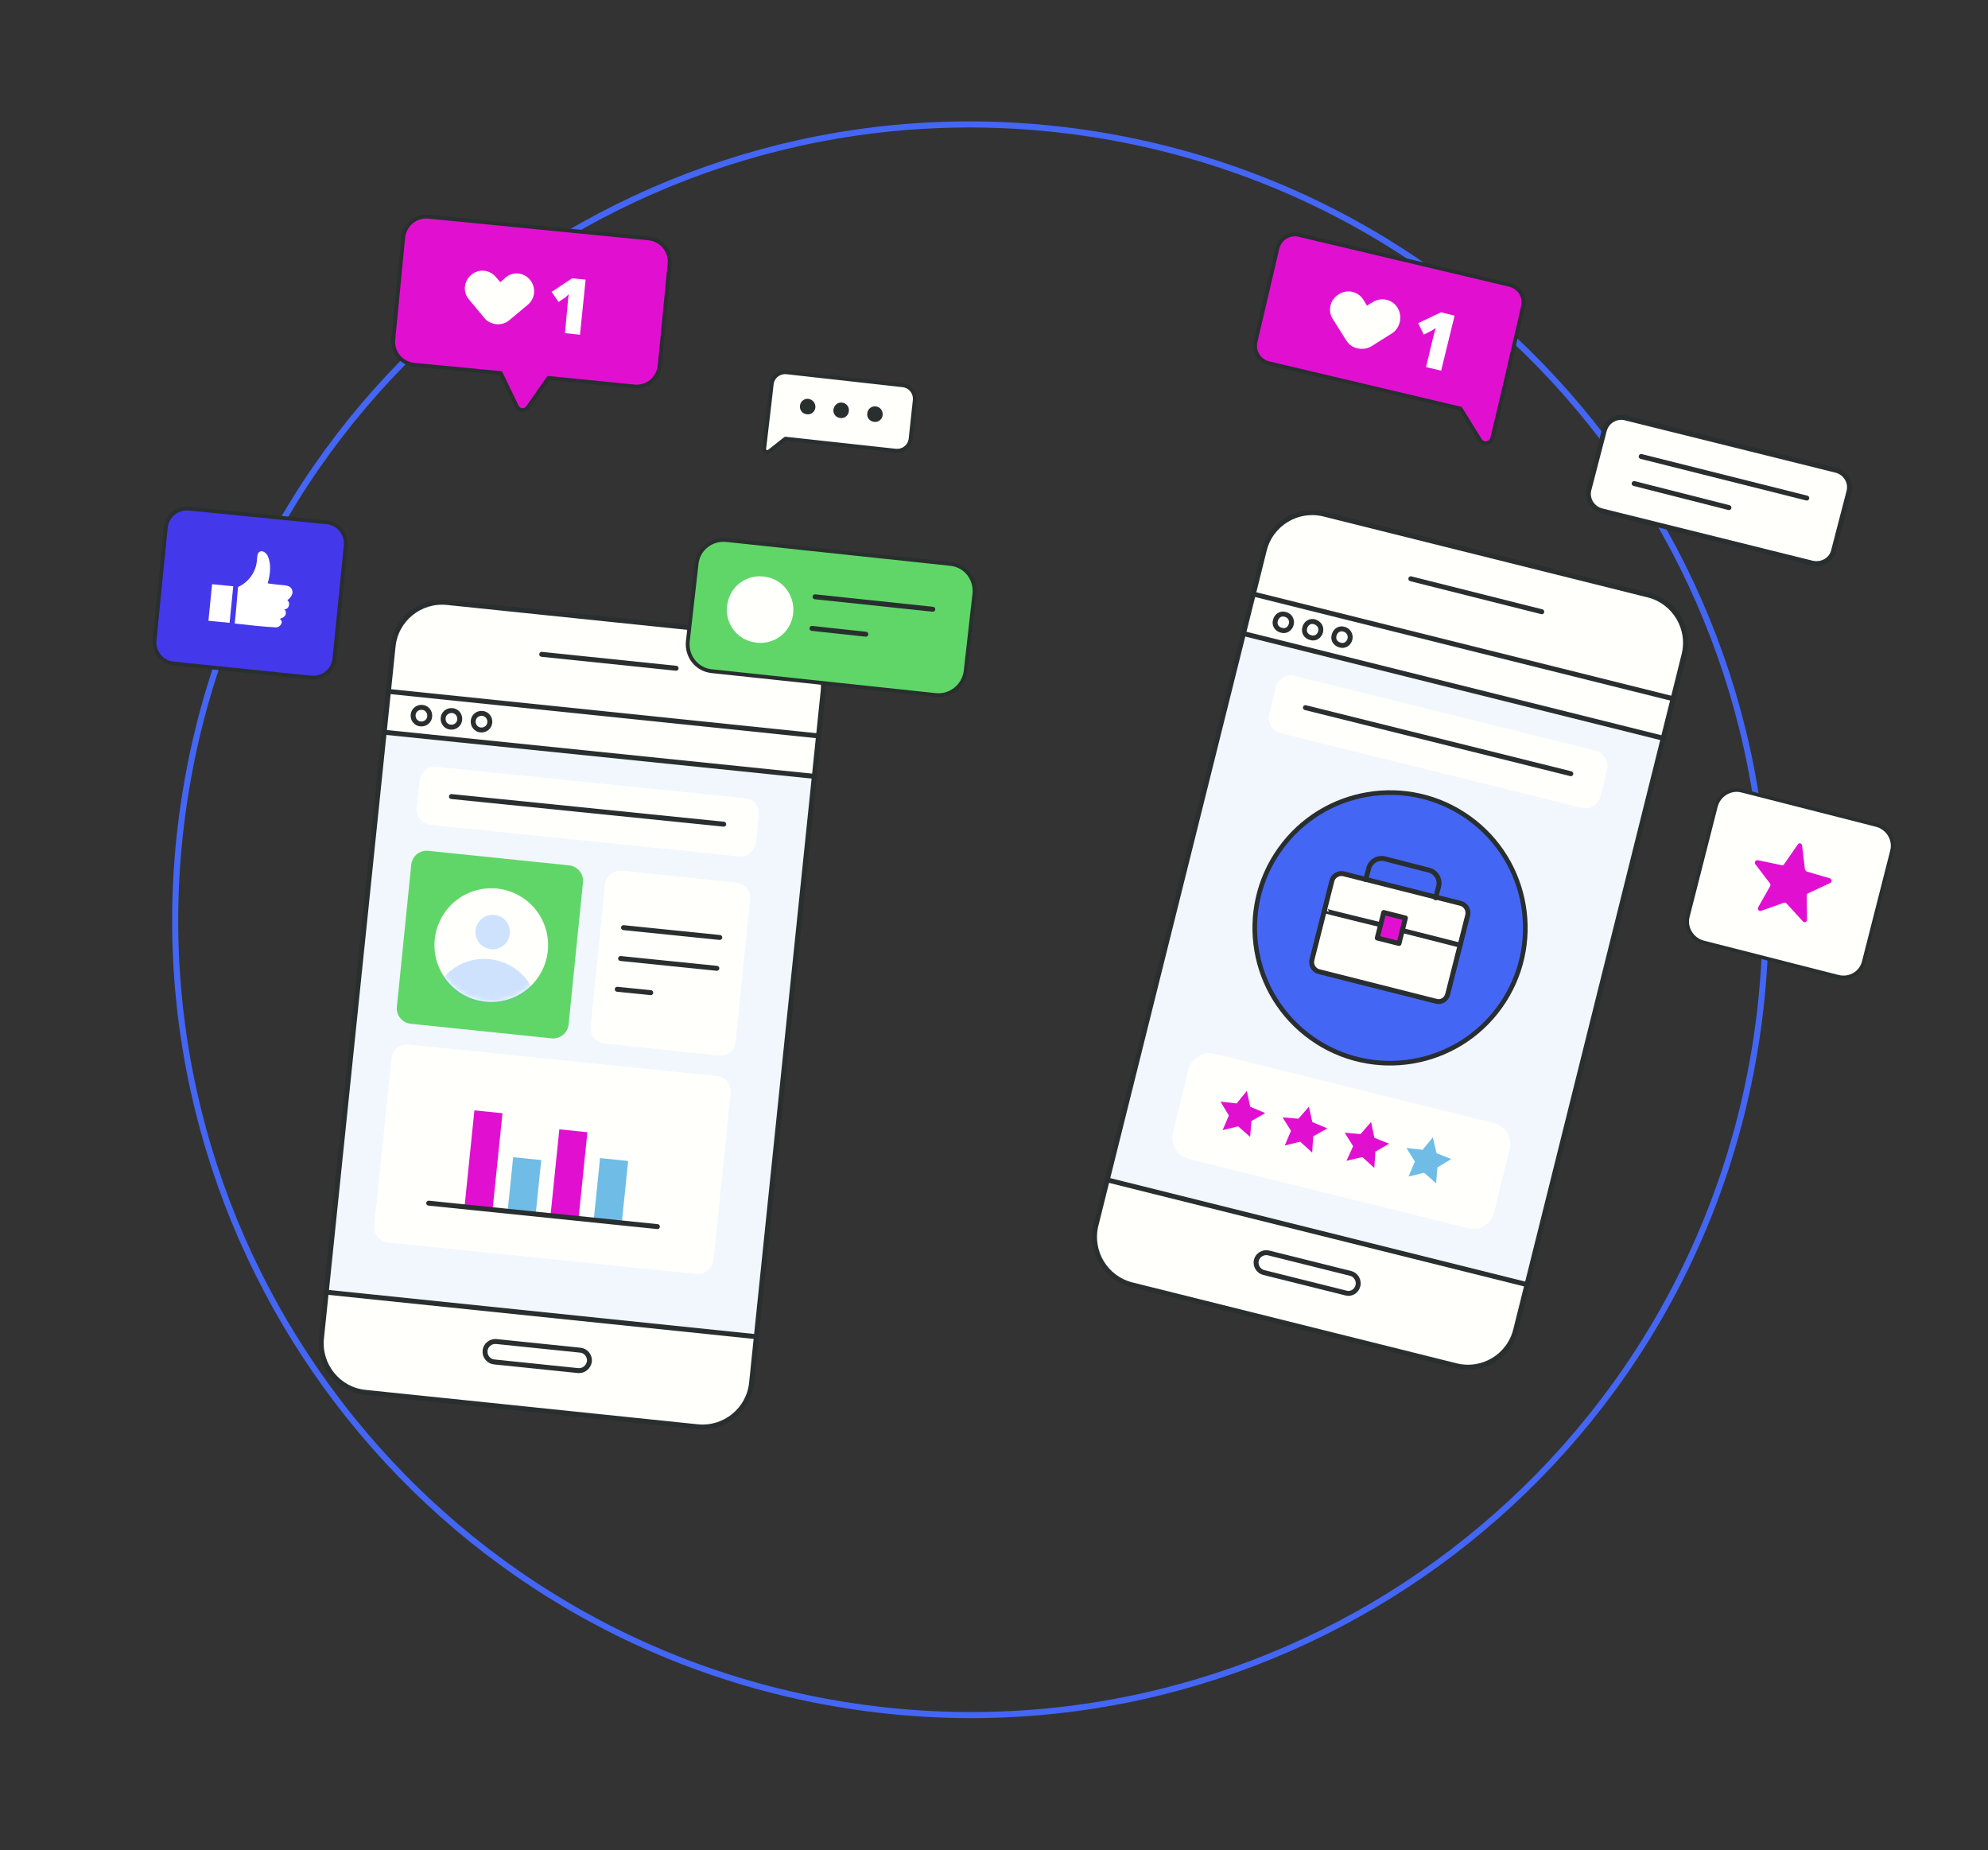 <svg width="389" height="362" viewBox="0 0 389 362" fill="none" xmlns="http://www.w3.org/2000/svg">
<rect x="0" y="0" width="389" height="362" fill="#333333" stroke="none"/>
<path d="M165.452 333.58C250.306 347.067 330.027 289.212 343.514 204.358C357 119.504 299.146 39.784 214.292 26.297C129.438 12.81 49.717 70.665 36.23 155.519C22.744 240.372 80.598 320.093 165.452 333.58Z" stroke="#4466F5" stroke-width="1.19" stroke-miterlimit="10"/>
<path d="M136.507 279.125L71.49 272.39C66.214 271.858 62.373 267.112 62.906 261.836L76.919 126.451C77.451 121.175 82.197 117.335 87.473 117.867L152.49 124.602C157.766 125.134 161.606 129.88 161.074 135.156L147.061 270.541C146.529 275.817 141.783 279.657 136.507 279.125Z" fill="#FFFFFC"/>
<path d="M160.16 144.011L75.978 135.32L63.847 252.829L148.029 261.52L160.16 144.011Z" fill="#D0E2FF" fill-opacity="0.3"/>
<path d="M113.136 268.137L96.71 266.445C95.653 266.353 94.812 265.377 94.916 264.245C95.007 263.188 95.983 262.347 97.115 262.451L113.541 264.142C114.598 264.234 115.439 265.21 115.335 266.342C115.157 267.462 114.193 268.228 113.136 268.137Z" stroke="#292E2E" stroke-width="0.965" stroke-miterlimit="10" stroke-linecap="round" stroke-linejoin="round"/>
<path d="M106.001 128.011L132.294 130.735" stroke="#292E2E" stroke-width="0.965" stroke-miterlimit="10" stroke-linecap="round" stroke-linejoin="round"/>
<path d="M148.038 261.507L63.808 252.791" stroke="#292E2E" stroke-width="0.965" stroke-miterlimit="10" stroke-linecap="round" stroke-linejoin="round"/>
<path d="M160.15 144.004L75.968 135.312L75.144 143.287L159.326 151.978L160.15 144.004Z" fill="#FFFFFC"/>
<path d="M136.507 279.125L71.49 272.39C66.214 271.858 62.373 267.112 62.906 261.836L76.919 126.451C77.451 121.175 82.197 117.335 87.473 117.867L152.49 124.602C157.766 125.134 161.606 129.88 161.074 135.156L147.061 270.541C146.529 275.817 141.783 279.657 136.507 279.125Z" stroke="#292E2E" stroke-width="0.965" stroke-miterlimit="10" stroke-linecap="round" stroke-linejoin="round"/>
<path d="M160.134 143.966L75.979 135.261" stroke="#292E2E" stroke-width="0.965" stroke-miterlimit="10" stroke-linecap="round" stroke-linejoin="round"/>
<path d="M159.335 151.88L75.168 143.25" stroke="#292E2E" stroke-width="0.965" stroke-miterlimit="10" stroke-linecap="round" stroke-linejoin="round"/>
<path d="M84.085 140.15C84.017 141.058 83.226 141.698 82.318 141.63C81.409 141.562 80.769 140.771 80.837 139.863C80.905 138.955 81.696 138.315 82.604 138.383C83.512 138.45 84.152 139.241 84.085 140.15Z" stroke="#292E2E" stroke-width="0.965" stroke-miterlimit="10" stroke-linecap="round" stroke-linejoin="round"/>
<path d="M89.958 140.777C89.89 141.685 89.099 142.325 88.191 142.257C87.282 142.189 86.642 141.398 86.71 140.49C86.778 139.582 87.569 138.942 88.477 139.01C89.385 139.077 90.025 139.868 89.958 140.777Z" stroke="#292E2E" stroke-width="0.965" stroke-miterlimit="10" stroke-linecap="round" stroke-linejoin="round"/>
<path d="M95.843 141.329C95.776 142.237 94.985 142.877 94.076 142.81C93.168 142.742 92.528 141.951 92.596 141.043C92.664 140.135 93.455 139.495 94.363 139.562C95.271 139.63 95.911 140.421 95.843 141.329Z" stroke="#292E2E" stroke-width="0.965" stroke-miterlimit="10" stroke-linecap="round" stroke-linejoin="round"/>
<path d="M136.282 249.223L75.919 243.075C74.264 242.889 73.047 241.393 73.233 239.738L76.593 207.037C76.779 205.382 78.275 204.165 79.93 204.351L140.292 210.499C141.947 210.686 143.165 212.181 142.978 213.836L139.619 246.537C139.432 248.192 137.937 249.41 136.282 249.223Z" fill="#FFFFFC"/>
<path d="M98.32 217.787L92.827 217.225L90.893 236.11L96.385 236.672L98.32 217.787Z" fill="#E110D1"/>
<path d="M105.905 226.951L100.412 226.389L99.326 236.997L104.818 237.56L105.905 226.951Z" fill="#6FBCE6"/>
<path d="M114.939 221.502L109.446 220.939L107.72 237.793L113.212 238.356L114.939 221.502Z" fill="#E110D1"/>
<path d="M122.909 227.129L117.417 226.566L116.176 238.68L121.669 239.242L122.909 227.129Z" fill="#6FBCE6"/>
<path d="M83.881 235.381L128.64 239.968" stroke="#292E2E" stroke-width="0.965" stroke-miterlimit="10" stroke-linecap="round" stroke-linejoin="round"/>
<path d="M140.623 206.494L118.249 204.163C116.594 203.977 115.377 202.481 115.564 200.826L118.376 173.015C118.562 171.36 120.057 170.143 121.713 170.33L144.086 172.66C145.741 172.847 146.958 174.342 146.772 175.997L143.96 203.808C143.773 205.463 142.278 206.68 140.623 206.494Z" fill="#FFFFFC"/>
<path d="M122.008 181.481L140.847 183.403" stroke="#292E2E" stroke-width="0.965" stroke-miterlimit="10" stroke-linecap="round" stroke-linejoin="round"/>
<path d="M121.431 187.516L140.271 189.439" stroke="#292E2E" stroke-width="0.965" stroke-miterlimit="10" stroke-linecap="round" stroke-linejoin="round"/>
<path d="M120.78 193.538L127.338 194.197" stroke="#292E2E" stroke-width="0.965" stroke-miterlimit="10" stroke-linecap="round" stroke-linejoin="round"/>
<path d="M107.921 203.133L80.347 200.282C78.691 200.096 77.474 198.6 77.661 196.945L80.473 169.135C80.659 167.479 82.154 166.262 83.81 166.449L111.384 169.3C113.039 169.486 114.257 170.982 114.07 172.637L111.258 200.447C111.072 202.102 109.576 203.32 107.921 203.133Z" fill="#60D669"/>
<path d="M106.547 188.788C108.695 183.036 105.773 176.632 100.021 174.484C94.269 172.336 87.865 175.258 85.717 181.011C83.569 186.763 86.491 193.167 92.243 195.315C97.996 197.462 104.4 194.54 106.547 188.788Z" fill="#FFFFFC"/>
<mask id="mask0_1159_1105" style="mask-type:luminance" maskUnits="userSpaceOnUse" x="85" y="173" width="23" height="24">
<path d="M106.547 188.788C108.695 183.036 105.773 176.632 100.021 174.484C94.269 172.336 87.865 175.258 85.717 181.011C83.569 186.763 86.491 193.167 92.243 195.315C97.996 197.462 104.4 194.54 106.547 188.788Z" fill="white"/>
</mask>
<g mask="url(#mask0_1159_1105)">
<path d="M105.181 199.174C104.577 204.898 99.462 209.139 93.663 208.524C87.939 207.92 83.698 202.805 84.313 197.006C84.917 191.282 90.032 187.041 95.831 187.656C101.63 188.271 105.796 193.375 105.181 199.174Z" fill="#5C9DFF" fill-opacity="0.3"/>
</g>
<path d="M99.76 182.691C99.538 184.57 97.87 185.913 96.065 185.703C94.186 185.481 92.843 183.813 93.053 182.008C93.276 180.129 94.944 178.786 96.749 178.996C98.565 179.132 99.908 180.8 99.76 182.691Z" fill="#5C9DFF" fill-opacity="0.3"/>
<path d="M144.594 167.533L84.232 161.385C82.577 161.198 81.359 159.703 81.546 158.048L82.09 152.697C82.276 151.042 83.772 149.825 85.427 150.011L145.789 156.159C147.444 156.346 148.662 157.841 148.475 159.496L147.931 164.847C147.745 166.502 146.249 167.719 144.594 167.533Z" fill="#FFFFFC"/>
<path d="M88.331 155.833L141.613 161.239" stroke="#292E2E" stroke-width="0.965" stroke-miterlimit="10" stroke-linecap="round" stroke-linejoin="round"/>
<path d="M126.899 46.637L83.846 42.398C81.357 42.155 79.157 43.95 78.903 46.513L76.964 66.422C76.722 68.91 78.516 71.11 81.08 71.364L97.977 72.978L101.147 79.531C101.551 80.362 102.683 80.465 103.262 79.715L107.322 73.927L124.132 75.603C126.621 75.846 128.821 74.051 129.075 71.488L131.014 51.579C131.256 49.091 129.387 46.879 126.899 46.637Z" fill="#E110D1"/>
<path d="M126.899 46.637L83.846 42.398C81.357 42.155 79.157 43.95 78.903 46.513L76.964 66.422C76.722 68.91 78.516 71.11 81.08 71.364L97.977 72.978L101.147 79.531C101.551 80.362 102.683 80.465 103.262 79.715L107.322 73.927L124.132 75.603C126.621 75.846 128.821 74.051 129.075 71.488L131.014 51.579C131.256 49.091 129.387 46.879 126.899 46.637Z" stroke="#292E2E" stroke-width="0.744" stroke-miterlimit="10" stroke-linecap="round" stroke-linejoin="round"/>
<path d="M103.709 54.744C102.491 53.249 100.301 53.054 98.869 54.358L97.893 55.198L97.053 54.222C95.835 52.727 93.645 52.532 92.225 53.761C90.73 54.979 90.535 57.169 91.764 58.589L94.788 62.21C95.227 62.816 95.939 63.158 96.599 63.34C97.633 63.581 98.813 63.385 99.702 62.608L103.322 59.584C104.743 58.355 104.926 56.24 103.709 54.744Z" fill="#FFFFFC"/>
<path d="M113.489 65.488L110.552 65.174L111.081 59.438C111.113 58.754 111.22 58.082 111.303 57.559C111.118 57.759 110.858 57.948 110.586 58.211L109.3 59.078L107.93 57.099L111.951 54.446L114.589 54.712L113.489 65.488Z" fill="white"/>
<path d="M178.986 78.35C179.149 76.845 178.132 75.534 176.626 75.372L153.978 72.844C152.472 72.681 151.162 73.698 150.999 75.204L150.626 78.514L149.539 87.761C149.456 88.284 150.093 88.615 150.526 88.3L153.678 85.815L175.206 88.164C176.711 88.327 178.022 87.31 178.185 85.804L178.986 78.35Z" fill="#FFFFFC"/>
<path d="M178.986 78.35C179.149 76.845 178.132 75.534 176.626 75.372L153.978 72.844C152.472 72.681 151.162 73.698 150.999 75.204L150.626 78.514L149.539 87.761C149.456 88.284 150.093 88.615 150.526 88.3L153.678 85.815L175.206 88.164C176.711 88.327 178.022 87.31 178.185 85.804L178.986 78.35Z" stroke="#292E2E" stroke-width="0.744" stroke-miterlimit="10" stroke-linecap="round" stroke-linejoin="round"/>
<path d="M159.55 79.704C159.494 80.537 158.703 81.177 157.882 81.046C157.048 80.991 156.408 80.2 156.539 79.378C156.594 78.544 157.385 77.904 158.207 78.035C159.029 78.166 159.606 78.87 159.55 79.704Z" fill="#292E2E"/>
<path d="M166.095 80.437C166.039 81.27 165.248 81.91 164.427 81.78C163.593 81.724 162.953 80.933 163.084 80.111C163.214 79.29 163.931 78.638 164.752 78.768C165.586 78.824 166.226 79.615 166.095 80.437Z" fill="#292E2E"/>
<path d="M172.716 81.184C172.66 82.017 171.869 82.657 171.048 82.527C170.214 82.471 169.574 81.68 169.705 80.858C169.761 80.025 170.552 79.385 171.373 79.515C172.207 79.571 172.772 80.35 172.716 81.184Z" fill="#292E2E"/>
<path d="M183.075 135.972L139.248 131.304C136.311 130.99 134.277 128.369 134.591 125.433L136.305 110.313C136.618 107.376 139.239 105.342 142.176 105.656L186.003 110.324C188.939 110.638 190.973 113.258 190.66 116.195L188.946 131.315C188.557 134.24 185.937 136.274 183.075 135.972Z" fill="#60D669"/>
<path d="M183.075 135.972L139.248 131.304C136.311 130.99 134.277 128.369 134.591 125.433L136.305 110.313C136.618 107.376 139.239 105.342 142.176 105.656L186.003 110.324C188.939 110.638 190.973 113.258 190.66 116.195L188.946 131.315C188.557 134.24 185.937 136.274 183.075 135.972Z" stroke="#292E2E" stroke-width="0.744" stroke-miterlimit="10" stroke-linecap="round" stroke-linejoin="round"/>
<path d="M155.155 120.354C154.585 123.94 151.221 126.315 147.648 125.67C144.063 125.1 141.687 121.736 142.332 118.163C142.902 114.578 146.266 112.202 149.839 112.847C153.35 113.405 155.725 116.769 155.155 120.354Z" fill="#FFFFFC"/>
<path d="M159.48 116.754L182.526 119.191" stroke="#292E2E" stroke-width="0.965" stroke-miterlimit="10" stroke-linecap="round" stroke-linejoin="round"/>
<path d="M158.88 122.937L169.42 124.076" stroke="#292E2E" stroke-width="0.965" stroke-miterlimit="10" stroke-linecap="round" stroke-linejoin="round"/>
<path d="M60.862 132.554L33.96 129.81C31.695 129.603 30.026 127.577 30.245 125.238L32.442 103.226C32.649 100.961 34.675 99.292 37.014 99.511L63.929 102.18C66.193 102.387 67.862 104.414 67.644 106.753L65.447 128.765C65.228 131.104 63.202 132.773 60.862 132.554Z" fill="#4438EB"/>
<path d="M60.862 132.554L33.96 129.81C31.695 129.603 30.026 127.577 30.245 125.238L32.442 103.226C32.649 100.961 34.675 99.292 37.014 99.511L63.929 102.18C66.193 102.387 67.862 104.414 67.644 106.753L65.447 128.765C65.228 131.104 63.202 132.773 60.862 132.554Z" stroke="#292E2E" stroke-width="0.744" stroke-miterlimit="10" stroke-linecap="round" stroke-linejoin="round"/>
<path d="M45.924 121.985C48.637 122.263 51.412 122.628 53.999 122.733C54.833 122.788 55.644 121.539 54.721 121.086C55.13 120.921 55.613 120.768 55.834 120.344C56.055 119.92 55.925 119.286 55.489 119.14C56.437 119.444 56.973 117.998 56.222 117.419C56.655 117.105 57.025 116.704 57.183 116.193C57.341 115.682 57.125 115.112 56.712 114.817C56.438 114.62 56.064 114.56 55.765 114.513C54.633 114.41 53.501 114.306 52.38 114.128C52.889 112.371 53.123 110.417 52.39 108.769C52.162 108.273 51.498 107.632 50.842 107.91C50.259 108.201 50.353 109.058 50.27 109.581C50.15 111.783 48.661 113.92 46.604 114.818C46.529 114.806 46.229 119.583 45.924 121.985Z" fill="white"/>
<path d="M45.639 114.702L41.5 114.289L40.788 121.438L44.927 121.851L45.639 114.702Z" fill="white"/>
<path d="M284.901 267.181L221.482 251.358C216.324 250.078 213.176 244.83 214.456 239.673L247.393 107.602C248.672 102.445 253.921 99.297 259.078 100.576L322.497 116.399C327.655 117.678 330.803 122.927 329.523 128.084L296.586 260.155C295.307 265.312 290.133 268.472 284.901 267.181Z" fill="#FFFFFC"/>
<path d="M327.45 136.682L245.342 116.182L216.725 230.795L298.833 251.296L327.45 136.682Z" fill="#D0E2FF" fill-opacity="0.3"/>
<path d="M263.346 252.957L247.289 248.95C246.255 248.709 245.588 247.607 245.828 246.573C246.069 245.54 247.171 244.872 248.205 245.113L264.262 249.12C265.296 249.361 265.963 250.463 265.722 251.497C265.469 252.605 264.368 253.273 263.346 252.957Z" stroke="#292E2E" stroke-width="0.965" stroke-miterlimit="10" stroke-linecap="round" stroke-linejoin="round"/>
<path d="M276.059 113.23L301.683 119.677" stroke="#292E2E" stroke-width="0.965" stroke-miterlimit="10" stroke-linecap="round" stroke-linejoin="round"/>
<path d="M298.832 251.322L216.702 230.84" stroke="#292E2E" stroke-width="0.965" stroke-miterlimit="10" stroke-linecap="round" stroke-linejoin="round"/>
<path d="M327.422 136.694L245.314 116.193L243.372 123.971L325.48 144.472L327.422 136.694Z" fill="#FFFFFC"/>
<path d="M284.901 267.181L221.482 251.358C216.324 250.078 213.176 244.83 214.456 239.673L247.393 107.602C248.672 102.445 253.921 99.297 259.078 100.576L322.497 116.399C327.655 117.678 330.803 122.927 329.523 128.084L296.586 260.155C295.307 265.312 290.133 268.472 284.901 267.181Z" stroke="#292E2E" stroke-width="0.965" stroke-miterlimit="10" stroke-linecap="round" stroke-linejoin="round"/>
<path d="M327.462 136.716L245.332 116.234" stroke="#292E2E" stroke-width="0.965" stroke-miterlimit="10" stroke-linecap="round" stroke-linejoin="round"/>
<path d="M325.544 144.451L243.414 123.969" stroke="#292E2E" stroke-width="0.965" stroke-miterlimit="10" stroke-linecap="round" stroke-linejoin="round"/>
<path d="M252.663 122.147C252.446 123.031 251.592 123.585 250.719 123.293C249.835 123.076 249.281 122.222 249.573 121.35C249.79 120.465 250.644 119.912 251.517 120.203C252.401 120.421 252.88 121.263 252.663 122.147Z" stroke="#292E2E" stroke-width="0.965" stroke-miterlimit="10" stroke-linecap="round" stroke-linejoin="round"/>
<path d="M258.406 123.596C258.189 124.481 257.335 125.034 256.462 124.742C255.578 124.525 255.025 123.671 255.316 122.799C255.534 121.914 256.387 121.361 257.26 121.653C258.132 121.945 258.623 122.712 258.406 123.596Z" stroke="#292E2E" stroke-width="0.965" stroke-miterlimit="10" stroke-linecap="round" stroke-linejoin="round"/>
<path d="M264.149 125.045C263.932 125.93 263.078 126.483 262.206 126.191C261.321 125.974 260.768 125.121 261.06 124.248C261.277 123.364 262.13 122.81 263.003 123.102C263.813 123.307 264.366 124.161 264.149 125.045Z" stroke="#292E2E" stroke-width="0.965" stroke-miterlimit="10" stroke-linecap="round" stroke-linejoin="round"/>
<path d="M293.544 196.904C302.036 185.004 299.273 168.473 287.372 159.981C275.472 151.489 258.941 154.252 250.449 166.152C241.957 178.052 244.72 194.583 256.62 203.075C268.521 211.567 285.052 208.804 293.544 196.904Z" fill="#4466F5"/>
<path d="M293.544 196.904C302.036 185.004 299.273 168.473 287.372 159.981C275.472 151.489 258.941 154.252 250.449 166.152C241.957 178.052 244.72 194.583 256.62 203.075C268.521 211.567 285.052 208.804 293.544 196.904Z" stroke="#292E2E" stroke-width="0.904" stroke-miterlimit="10" stroke-linecap="round" stroke-linejoin="round"/>
<path d="M280.995 195.877L258.099 190.093C257.065 189.853 256.472 188.763 256.701 187.804L260.613 172.344C260.854 171.31 261.944 170.718 262.903 170.947L285.8 176.73C286.834 176.971 287.426 178.061 287.197 179.02L283.285 194.48C283.044 195.513 282.017 196.192 280.995 195.877Z" fill="#FFFFFC"/>
<path d="M275.009 179.594L270.756 178.52L269.497 183.506L273.75 184.58L275.009 179.594Z" fill="#E110D1"/>
<path d="M280.995 195.877L258.099 190.093C257.065 189.853 256.472 188.763 256.701 187.804L260.613 172.344C260.854 171.31 261.944 170.718 262.903 170.947L285.8 176.73C286.834 176.971 287.426 178.061 287.197 179.02L283.285 194.48C283.044 195.513 282.017 196.193 280.995 195.877Z" stroke="#292E2E" stroke-width="0.963" stroke-miterlimit="10" stroke-linecap="round" stroke-linejoin="round"/>
<path d="M259.152 178.162C259.14 178.237 270.127 180.902 270.127 180.902" stroke="#292E2E" stroke-width="0.963" stroke-miterlimit="10" stroke-linecap="round" stroke-linejoin="round"/>
<path d="M274.389 182.037L285.725 184.911" stroke="#292E2E" stroke-width="0.963" stroke-miterlimit="10" stroke-linecap="round" stroke-linejoin="round"/>
<path d="M275.009 179.594L270.756 178.52L269.497 183.506L273.75 184.58L275.009 179.594Z" stroke="#292E2E" stroke-width="0.963" stroke-miterlimit="10" stroke-linecap="round" stroke-linejoin="round"/>
<path d="M267.238 172.096L267.819 169.891C268.194 168.495 269.63 167.651 271.025 168.026L279.633 170.237C281.029 170.612 281.873 172.048 281.498 173.443L280.917 175.648" stroke="#292E2E" stroke-width="0.963" stroke-miterlimit="10" stroke-linecap="round" stroke-linejoin="round"/>
<path d="M309.445 158.051L250.585 143.412C248.966 143.001 247.922 141.38 248.344 139.686L249.635 134.454C250.046 132.835 251.667 131.79 253.361 132.213L312.221 146.852C313.84 147.263 314.884 148.884 314.462 150.578L313.171 155.81C312.76 157.429 311.139 158.473 309.445 158.051Z" fill="#FFFFFC"/>
<path d="M255.435 138.439L307.368 151.365" stroke="#292E2E" stroke-width="0.965" stroke-miterlimit="10" stroke-linecap="round" stroke-linejoin="round"/>
<path d="M287.186 240.281L232.599 226.704C230.319 226.112 228.921 223.822 229.513 221.542L232.542 209.235C233.134 206.955 235.424 205.557 237.703 206.149L292.29 219.727C294.57 220.319 295.968 222.608 295.376 224.888L292.347 237.196C291.755 239.476 289.466 240.873 287.186 240.281Z" fill="#FFFFFC"/>
<path d="M243.975 213.426L244.633 216.517L247.576 217.75L244.877 219.312L244.615 222.41L242.262 220.352L239.233 221.096L240.455 218.227L238.818 215.516L241.979 215.865L243.975 213.426Z" fill="#E110D1"/>
<path d="M256.121 216.506L256.79 219.522L259.734 220.756L256.96 222.306L256.76 225.491L254.419 223.357L251.391 224.101L252.613 221.232L250.964 218.596L254.062 218.859L256.121 216.506Z" fill="#E110D1"/>
<path d="M268.279 219.51L268.936 222.601L271.817 223.748L269.118 225.31L268.918 228.494L266.577 226.361L263.474 227.093L264.771 224.236L263.122 221.6L266.22 221.863L268.279 219.51Z" fill="#E110D1"/>
<path d="M280.363 222.502L281.095 225.605L283.976 226.752L281.265 228.389L281.002 231.487L278.649 229.428L275.621 230.172L276.855 227.228L275.206 224.592L278.367 224.941L280.363 222.502Z" fill="#6FBCE6"/>
<path d="M298.002 59.973C298.46 58.054 297.302 56.186 295.384 55.728L254.204 45.966C252.286 45.508 250.417 46.666 249.959 48.584L245.683 66.82C245.224 68.738 246.382 70.607 248.301 71.065L285.793 79.934L289.632 86.134C290.248 87.075 291.664 86.84 291.992 85.743L294.546 74.969L298.002 59.973Z" fill="#E110D1"/>
<path d="M298.002 59.973C298.46 58.054 297.302 56.186 295.384 55.728L254.204 45.966C252.286 45.508 250.417 46.666 249.959 48.584L245.683 66.82C245.224 68.738 246.382 70.607 248.301 71.065L285.793 79.934L289.632 86.134C290.248 87.075 291.664 86.84 291.992 85.743L294.546 74.969L298.002 59.973Z" stroke="#292E2E" stroke-width="0.744" stroke-miterlimit="10" stroke-linecap="round" stroke-linejoin="round"/>
<path d="M273.46 60.207C272.427 58.511 270.198 58.08 268.577 59.124L267.476 59.792L266.809 58.69C265.776 56.994 263.559 56.489 261.926 57.608C260.231 58.64 259.725 60.857 260.844 62.49L263.411 66.574C263.839 67.254 264.377 67.723 265.101 67.991C266.111 68.381 267.341 68.347 268.356 67.743L272.44 65.175C273.986 64.119 274.492 61.902 273.46 60.207Z" fill="#FFFFFC"/>
<path d="M281.995 72.514L279.043 71.815L280.417 66.06C280.598 65.4 280.78 64.74 280.949 64.154C280.69 64.343 280.43 64.531 280.096 64.707L278.597 65.465L277.498 63.223L281.971 61.1L284.624 61.752L281.995 72.514Z" fill="white"/>
<path d="M359.64 191.071L333.292 184.356C331.087 183.776 329.69 181.486 330.27 179.281L335.765 157.717C336.345 155.511 338.635 154.114 340.84 154.694L367.188 161.409C369.393 161.989 370.79 164.279 370.21 166.484L364.715 188.049C364.198 190.34 361.92 191.663 359.64 191.071Z" fill="#FFFFFC"/>
<path d="M359.64 191.071L333.292 184.356C331.087 183.776 329.69 181.486 330.27 179.281L335.765 157.717C336.345 155.511 338.635 154.114 340.84 154.694L367.188 161.409C369.393 161.989 370.79 164.279 370.21 166.484L364.715 188.049C364.198 190.34 361.92 191.663 359.64 191.071Z" stroke="#292E2E" stroke-width="0.705" stroke-miterlimit="10" stroke-linecap="round" stroke-linejoin="round"/>
<path d="M352.621 165.373L353.178 170.056C353.229 170.217 353.355 170.39 353.492 170.489L358.028 171.822C358.464 171.968 358.531 172.515 358.11 172.754L353.81 174.751C353.649 174.802 353.539 175.014 353.515 175.164L353.6 179.925C353.604 180.385 353.034 180.601 352.782 180.255L349.585 176.76C349.46 176.587 349.236 176.551 349.074 176.602L344.61 178.19C344.201 178.355 343.812 177.91 344.033 177.486L346.377 173.34C346.475 173.202 346.436 172.966 346.31 172.793L343.46 169.047C343.208 168.701 343.516 168.214 343.964 168.285L348.634 169.257C348.858 169.293 349.019 169.242 349.129 169.03L351.811 165.167C352.02 164.818 352.531 164.975 352.621 165.373Z" fill="#E110D1"/>
<path d="M354.581 110.165L313.472 99.955C311.554 99.497 310.408 97.553 310.929 95.722L313.889 84.323C314.347 82.404 316.291 81.258 318.123 81.779L359.231 91.989C361.149 92.447 362.295 94.39 361.774 96.222L358.814 107.621C358.442 109.477 356.499 110.623 354.581 110.165Z" fill="#FFFFFC"/>
<path d="M354.581 110.165L313.472 99.955C311.554 99.497 310.408 97.553 310.929 95.722L313.889 84.323C314.347 82.404 316.291 81.258 318.123 81.779L359.231 91.989C361.149 92.447 362.295 94.39 361.774 96.222L358.814 107.621C358.442 109.477 356.499 110.623 354.581 110.165Z" stroke="#292E2E" stroke-width="0.965" stroke-miterlimit="10" stroke-linecap="round" stroke-linejoin="round"/>
<path d="M321.139 89.305L353.54 97.441" stroke="#292E2E" stroke-width="0.965" stroke-miterlimit="10" stroke-linecap="round" stroke-linejoin="round"/>
<path d="M319.761 94.598L338.31 99.307" stroke="#292E2E" stroke-width="0.965" stroke-miterlimit="10" stroke-linecap="round" stroke-linejoin="round"/>
</svg>
